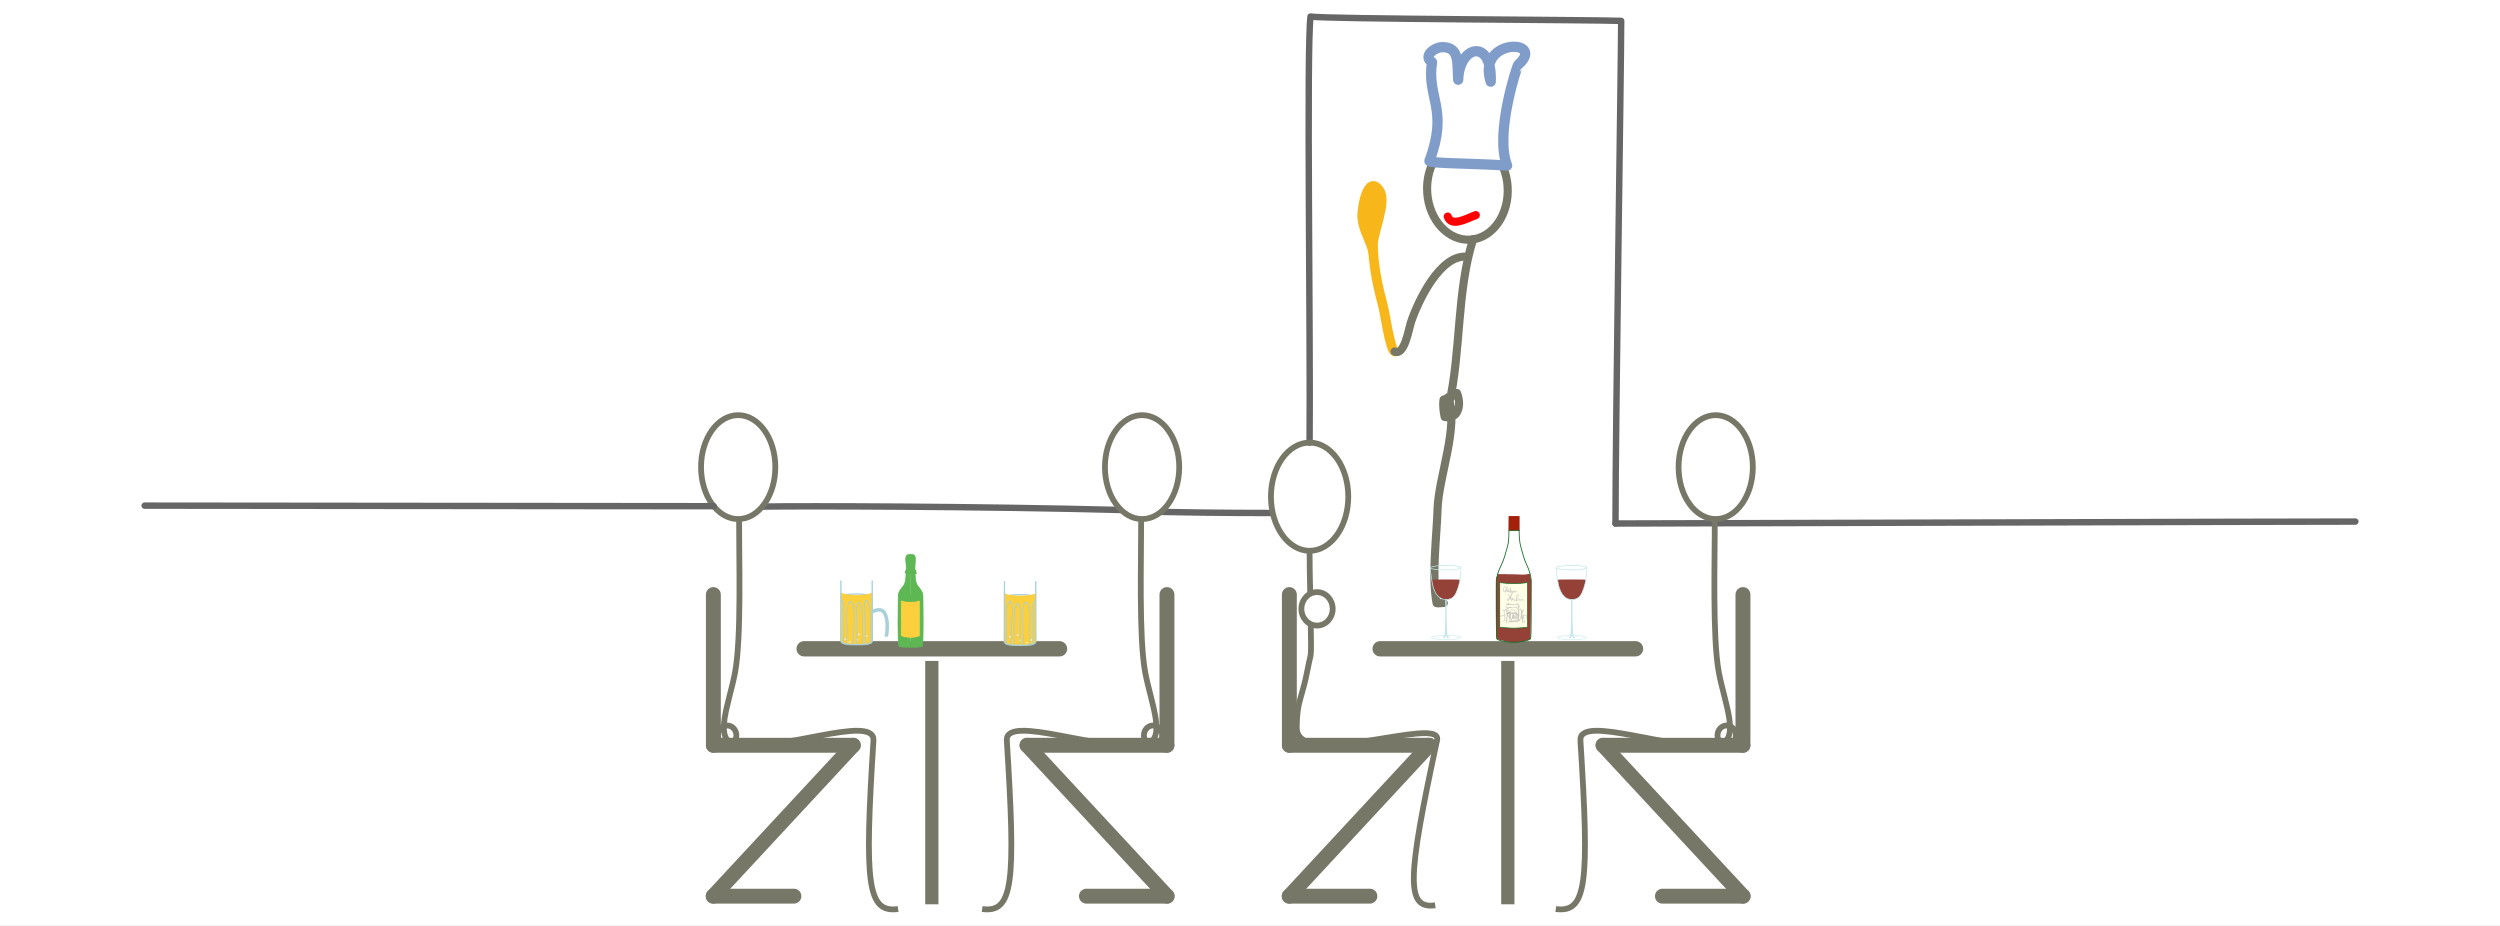 <?xml version="1.0" encoding="iso-8859-1"?>
<!-- Generator: Adobe Illustrator 13.0.0, SVG Export Plug-In . SVG Version: 6.00 Build 14948)  -->
<!DOCTYPE svg PUBLIC "-//W3C//DTD SVG 1.1//EN" "http://www.w3.org/Graphics/SVG/1.1/DTD/svg11.dtd">
<svg version="1.1" xmlns="http://www.w3.org/2000/svg" xmlns:xlink="http://www.w3.org/1999/xlink" x="0px" y="0px" width="378px"
	 height="140px" viewBox="0 0 378 140" style="enable-background:new 0 0 378 140;" xml:space="preserve">
<rect x="0" y="0" width="378" height="140" fill="#333333" stroke="none"/>
<g id="Layer_2">
	<g>
		<rect style="fill:none;" width="378" height="140"/>
		<rect style="fill:#FFFFFF;" width="378" height="140"/>
	</g>
</g>
<g id="Layer_3">
	<g>
		<g>
			<path style="fill:none;stroke:#666666;stroke-width:0.973;" d="M169.519,77.111c-21.691-0.557-48.096-0.617-54.26-0.516"/>
			<path style="fill:none;stroke:#666666;stroke-width:0.973;" d="M192.44,77.566c-0.159,0-8.507,0.014-16.911-0.168"/>
			<path style="fill:none;stroke:#666666;stroke-width:0.973;stroke-linecap:round;stroke-linejoin:round;" d="M244.262,79.154
				c0-14.947,0.86-69.489,0.86-75.999c-4.445-0.163-45.127-0.27-46.97-0.655c-0.62,4.716,0.006,47.737-0.141,64.422"/>
			<path style="fill:none;stroke:#666666;stroke-width:0.973;stroke-linecap:round;stroke-linejoin:round;" d="M356.126,78.863
				c-7.107-0.014-104.365,0.291-111.864,0.291"/>
		</g>
		<path style="fill:none;stroke:#777768;stroke-width:1.229;" d="M215.796,29.12c0.271,4.183,3.215,7.366,6.57,7.114
			c3.359-0.251,5.856-3.845,5.587-8.028c-0.273-4.181-3.214-7.368-6.57-7.117C218.026,21.346,215.524,24.94,215.796,29.12z"/>
		<path style="fill:none;stroke:#777768;stroke-width:1.229;stroke-linecap:round;stroke-linejoin:round;" d="M222.743,36.149
			c-2.497,7.802-1.853,17.304-3.642,24.918c0.204-1.871,0.186-0.621,1.195-1.646c0.726,1.838,0.213,4.037-1.855,3.636
			c-0.173-0.761-0.321-1.876-0.166-2.644c0.261-0.053,0.506-0.171,0.685-0.358c1.684,4.354-1.45,12.03-1.602,16.917
			c-0.135,4.367-0.914,10.041-0.145,14.23c0.382,0.076,0.714-0.068,1.085-0.02"/>
		<path style="fill:#FFFFFF;stroke:#809CC9;stroke-width:1.554;stroke-linecap:round;stroke-linejoin:round;" d="M227.879,25.025
			c-5.748-0.341-11.887-0.325-11.75-0.69c2.941-7.859-0.438-9.49,0.391-14.934c-1.429-0.868,0.34-2.272,1.574-2.272
			c2.625,0,2.22,2.395,2.385,4.922c0.163-5.243,5.178-6.329,4.917,0.298c-2.166-6.698,8.54-6.407,4.156-2.562
			C229.419,9.864,225.951,20.276,227.879,25.025"/>
		<path style="fill:#F7B71B;stroke:#F7B71B;stroke-width:1.459;stroke-linecap:round;stroke-linejoin:round;" d="M210.86,53.148
			c-0.676-0.325-1.449-5.741-1.706-6.697c-0.797-2.993-1.566-6.424-1.556-9.534c0.009-1.772,2.133-6.412,0.965-8.112
			c-1.804-2.623-2.716,2.884-2.594,4.156c0.164,1.765,1.203,3.365,1.629,4.993c-0.003,0.076-0.007,0.155-0.011,0.231"/>
		<path style="fill:none;stroke:#777768;stroke-width:1.229;stroke-linecap:round;stroke-linejoin:round;" d="M221.924,38.836
			c-4.099-0.572-7.56,6.726-8.627,10.01c-0.289,0.896-0.946,5.025-2.437,4.302"/>
		<path style="fill:none;stroke:#FF0000;stroke-width:1.229;stroke-linecap:round;stroke-linejoin:round;" d="M223.139,32.526
			c-1.227,0.423-3.663,1.902-4.241,0.219"/>
		<g>
			<g>
				
					<rect x="226.755" y="98.936" style="fill:#777768;stroke:#FFFFFF;stroke-width:0.45;stroke-linecap:square;" width="2.456" height="38.02"/>
				<g>
					<path style="fill:#777768;" d="M207.18,98.098c0,0.828,0.672,1.5,1.5,1.5h38.608c0.828,0,1.5-0.672,1.5-1.5s-0.672-1.5-1.5-1.5
						H208.68C207.852,96.598,207.18,97.27,207.18,98.098C207.18,98.098,207.18,97.27,207.18,98.098z"/>
					<path style="fill:none;stroke:#FFFFFF;stroke-width:0.676;" d="M207.18,98.098c0,0.828,0.672,1.5,1.5,1.5h38.608
						c0.828,0,1.5-0.672,1.5-1.5s-0.672-1.5-1.5-1.5H208.68C207.852,96.598,207.18,97.27,207.18,98.098
						C207.18,98.098,207.18,97.27,207.18,98.098z"/>
				</g>
			</g>
			<g>
				
					<line style="fill:none;stroke:#777768;stroke-width:2.253;stroke-linecap:round;stroke-linejoin:round;" x1="194.952" y1="89.896" x2="194.952" y2="112.686"/>
				
					<line style="fill:none;stroke:#777768;stroke-width:2.253;stroke-linecap:round;stroke-linejoin:round;" x1="194.952" y1="112.686" x2="216.105" y2="112.686"/>
				
					<line style="fill:none;stroke:#777768;stroke-width:2.253;stroke-linecap:round;stroke-linejoin:round;" x1="216.105" y1="112.686" x2="194.931" y2="135.5"/>
				
					<line style="fill:none;stroke:#777768;stroke-width:2.253;stroke-linecap:round;stroke-linejoin:round;" x1="194.931" y1="135.5" x2="207.128" y2="135.5"/>
			</g>
			<g>
				
					<line style="fill:none;stroke:#777768;stroke-width:2.253;stroke-linecap:round;stroke-linejoin:round;" x1="263.534" y1="89.896" x2="263.534" y2="112.686"/>
				
					<line style="fill:none;stroke:#777768;stroke-width:2.253;stroke-linecap:round;stroke-linejoin:round;" x1="263.534" y1="112.686" x2="242.381" y2="112.686"/>
				
					<line style="fill:none;stroke:#777768;stroke-width:2.253;stroke-linecap:round;stroke-linejoin:round;" x1="242.381" y1="112.686" x2="263.554" y2="135.5"/>
				
					<line style="fill:none;stroke:#777768;stroke-width:2.253;stroke-linecap:round;stroke-linejoin:round;" x1="263.554" y1="135.5" x2="251.355" y2="135.5"/>
			</g>
		</g>
		<g>
			<g>
				<path style="fill:#944138;" d="M226.443,86.748c0.122,0.113,0.821,0.035,1.034,0.055c0.377,0.033,0.76,0.025,1.146,0.025
					c0.9,0,1.888,0.172,2.742-0.109c-0.165,0.117,0.145,0.797,0.155,0.975c0.012,0.236-0.102,8.668-0.102,8.885
					c-0.194,0.217-1.631,0.549-2.491,0.549c-0.422,0-2.526-0.355-2.652-0.543c-0.101-0.162-0.105-8.758-0.077-8.969
					c0.035-0.287,0.255-0.648,0.3-0.891c-0.001,0.035-0.016,0.051-0.03,0.078"/>
				<g>
					<path style="fill:#A52008;stroke:#A52008;stroke-width:0.129;stroke-linecap:round;stroke-linejoin:round;" d="
						M228.917,80.178h0.774c0-0.557,0-1.684,0-2.092h-0.77"/>
					<path style="fill:#A52008;stroke:#A52008;stroke-width:0.129;stroke-linecap:round;stroke-linejoin:round;" d="
						M228.922,80.178h-0.772c0.003-0.557,0.012-1.684,0.012-2.092h0.767"/>
				</g>
				<g>
					<path style="fill:none;stroke:#156E27;stroke-width:0.129;stroke-linecap:round;stroke-linejoin:round;" d="M228.922,97.127
						c0.836,0,2.229-0.256,2.497-0.549c0.132-0.139,0.102-6.301,0.102-8.648c0-0.676-0.252-1.697-0.687-2.541
						c-0.375-0.729-0.675-1.959-0.898-2.766c-0.237-0.85-0.244-1.996-0.244-2.445"/>
					<path style="fill:none;stroke:#156E27;stroke-width:0.129;stroke-linecap:round;stroke-linejoin:round;" d="M228.928,97.127
						c-0.832,0-2.324-0.219-2.596-0.516c-0.132-0.137-0.094-6.334-0.094-8.682c0-0.676,0.344-1.697,0.782-2.541
						c0.37-0.729,0.691-1.959,0.915-2.766c0.228-0.824,0.219-2.014,0.214-2.445h1.536"/>
				</g>
				<path style="fill:#FFFFE8;stroke:#156E27;stroke-width:0.108;" d="M230.97,94.844c0,0-1.283,0.133-2.104,0.133
					c-0.769,0-2.106-0.133-2.106-0.133v-6.756c0,0,1.354,0.164,2.106,0.164c0.765,0,2.104-0.164,2.104-0.164V94.844z"/>
				<g>
					<g>
						<path style="fill:none;stroke:#BFBDB9;stroke-width:0.065;stroke-linecap:round;stroke-linejoin:round;" d="M227.764,88.824
							c-0.01-0.025-0.021-0.053-0.03-0.076c-0.269-0.055-0.547,0.318-0.431,0.598c0.162,0.389,0.666-0.217,0.602-0.516
							c-0.192,0.068-0.244,0.549-0.317,0.752c0.073-0.16,0.181-0.324,0.341-0.377c-0.004,0.086-0.063,0.268,0.028,0.303
							c0.025,0.016,0.053,0.012,0.074,0.004"/>
						<path style="fill:none;stroke:#BFBDB9;stroke-width:0.065;stroke-linecap:round;stroke-linejoin:round;" d="M229.396,89.508
							c-0.086,0-0.14,0.004-0.195-0.07c-0.012,0.037-0.057,0.08-0.072,0.121c-0.068-0.066-0.091-0.084-0.047-0.199
							c-0.069,0.168-0.297,0.299-0.247,0.027c0.006,0.121-0.045,0.215-0.167,0.201c-0.002-0.129,0.048-0.244,0.165-0.26
							c0.043,0.273-0.475,0.361-0.383,0.074c0.109-0.334,0.315,0.244-0.078,0.133"/>
						<path style="fill:none;stroke:#BFBDB9;stroke-width:0.065;stroke-linecap:round;stroke-linejoin:round;" d="M228.322,89.43
							c0.044-0.201,0.107-0.414,0.097-0.625c-0.011,0.227-0.147,0.686-0.047,0.73"/>
						<path style="fill:none;stroke:#BFBDB9;stroke-width:0.065;stroke-linecap:round;stroke-linejoin:round;" d="M228.372,89.115
							c0.032,0,0.066,0,0.098,0"/>
						<path style="fill:none;stroke:#BFBDB9;stroke-width:0.065;stroke-linecap:round;stroke-linejoin:round;" d="M228.988,90.723
							c0.013,0.027,0.034,0.051,0.067,0.07c0.181,0.109,0.239-0.18,0.292-0.262c0.062-0.092,0.431-0.689,0.099-0.705
							c-0.208-0.008-0.127,0.938-0.117,1.105c0.078-0.1,0.115-0.25,0.214-0.322c0.057,0.172,0.215,0.211,0.245-0.016
							c-0.056,0.287,0.207,0.273,0.193,0c0.012,0.053,0.056,0.096,0.075,0.143c0.012-0.014,0.035-0.055,0.049-0.068
							c0.015,0.021,0.045,0.068,0.072,0.082c0.018-0.027,0.072-0.057,0.098-0.08c0.027,0.029,0.099,0.051,0.129,0.098
							c0.045,0.006,0.02-0.035,0.041-0.051"/>
						<path style="fill:none;stroke:#BFBDB9;stroke-width:0.065;stroke-linecap:round;stroke-linejoin:round;" d="M229.147,90.482
							c-0.12-0.012-0.203,0.131-0.159,0.24"/>
						<path style="fill:none;stroke:#BFBDB9;stroke-width:0.065;stroke-linecap:round;stroke-linejoin:round;" d="M228.056,90.637
							c0.007-0.037,0-0.072-0.023-0.105c-0.165,0.012-0.229,0.293-0.021,0.27c0.285-0.033,0.162-0.836,0.114-1.012
							c-0.02,0.176,0.056,0.543,0.175,0.693c0.061-0.307,0.089-0.574,0.386-0.756c-0.153,0.209-0.302,0.531-0.268,0.811
							c0.015,0.109-0.038,0.201,0.094,0.236c0.125,0.029,0.197-0.098,0.203-0.223c0.017-0.389-0.308-0.08-0.199,0.139
							c0.115,0.23,0.174-0.102,0.178-0.227c0.019,0.217,0.174,0.295,0.297,0.26"/>
						<path style="fill:none;stroke:#BFBDB9;stroke-width:0.065;stroke-linecap:round;stroke-linejoin:round;" d="M229.91,90.193
							c-0.034,0.018-0.065,0.045-0.097,0.068c0.005-0.01,0.018-0.021,0.023-0.031c-0.025,0.008-0.035,0.031-0.049,0.041"/>
						<g>
							<path style="fill:none;stroke:#BFBDB9;stroke-width:0.065;stroke-linecap:round;stroke-linejoin:round;" d="M228.196,89.389
								c0.02-0.117-0.206-0.055-0.17,0.078c0.034,0.117,0.145-0.045,0.174-0.092c-0.004,0.031-0.021,0.074,0,0.105
								c0.028,0.037,0.097,0.025,0.132,0.01"/>
							<path style="fill:none;stroke:#BFBDB9;stroke-width:0.065;stroke-linecap:round;stroke-linejoin:round;" d="M228.042,89.229
								c0.054-0.014,0.096-0.059,0.124-0.109c0.008,0.037-0.03,0.094,0.024,0.094"/>
						</g>
						<path style="fill:none;stroke:#BFBDB9;stroke-width:0.065;stroke-linecap:round;stroke-linejoin:round;" d="M227.37,93.979
							c0.168-0.412,0.242-1.469-0.102-1.771c0.084,0.164,0.385,0.051,0.53-0.086c-0.158-0.02-0.24,0.066-0.24,0.232
							c0.175,0.037,0.357,0.051,0.365-0.146c-0.087,0.076-0.083,0.123-0.071,0.27c0.015-0.002,0.081-0.002,0.095,0.006
							c-0.422,0.199-0.176,1.24-0.167,1.65c0.117-0.34,0.041-0.822,0.186-1.178c0.132,0.158,0.046,0.383,0.247,0.469
							c0.14-0.252,0.15-0.613,0.065-0.895c-0.088,0.33-0.138,0.916-0.02,1.254c0.229-0.283,0.138-0.908,0.138-1.279
							c-0.014,0.371,0.005,0.893,0.106,1.242c0.247-0.215,0.15-0.855,0.15-1.184c0,0.332-0.005,0.656,0.045,0.988
							c0.117-0.227,0.113-0.67,0.101-0.951c0.039,0.301-0.009,0.82,0.257,0.986c0.16-0.24,0.137-0.605,0.146-0.895
							c-0.021,0.307,0.07,1.162,0.508,0.977c0,0.057,0.015,0.127,0.01,0.186c0.24-0.273,0.522-1.717,0.104-1.803
							c-0.028,0.049-0.045,0.102-0.069,0.146c0.182,0.062,0.615,0.178,0.684-0.029c-0.277,0.26-0.484,1.049-0.322,1.416
							c0.172-0.086,0.312-0.441,0.19-0.588c-0.038,0.396-0.162,0.756-0.152,1.172c-0.001-0.547-0.036-1.26-0.036-1.736
							c0,0.477-0.211,1.545,0.36,1.664c0.054-0.32-0.148-0.633-0.173-0.941c0.175-0.062,0.356-0.105,0.55-0.08
							c-0.073,0.064-0.106,0.287-0.115,0.471"/>
						<path style="fill:none;stroke:#BFBDB9;stroke-width:0.065;stroke-linecap:round;stroke-linejoin:round;" d="M227.006,93.27
							c-0.059-0.033-0.116-0.084-0.172-0.121c0.249,0.053,0.33-0.207,0.569-0.15c0.008,0.051,0.005,0.102,0.005,0.154"/>
					</g>
					<g>
						<path style="fill:none;stroke:#BFBDB9;stroke-width:0.065;stroke-linecap:round;stroke-linejoin:round;" d="M227.884,91.457
							c0.011-0.041,0.007-0.076-0.007-0.111c-0.111,0.141-0.183,0.314-0.172,0.496c0.673-0.051,1.36-0.039,2.043-0.078
							c-0.243-0.812-1.479-0.08-1.619-0.525c-0.042,0.074-0.061,0.156-0.061,0.248c-0.026-0.119-0.044-0.234-0.038-0.357
							c-0.037,0.09-0.03,0.236-0.033,0.314c0.129,0.014,1.541-0.07,1.531-0.184c0.015,0.201,0.038,0.389,0.102,0.58
							c0.035-0.023,0.033-0.076,0.057-0.104c0.005,0.004,0.092,0.105,0.087,0.105c-0.021,0.01-0.11,0.037-0.128,0.053
							c-0.011,0.287,0.027,0.564,0.031,0.85c0.016-0.24-0.047-0.477-0.037-0.721c0,0.467,0,0.93,0,1.393
							c-0.005-0.041-0.004-0.102-0.005-0.143c-0.021,0.051-0.085,0.164-0.097,0.227c0.097-0.393,0.139-1.287-0.19-1.57
							c-0.331-0.289-1.019-0.107-1.432,0.086c-0.052-0.01-0.019-0.055-0.04-0.086c-0.007,0.043-0.026,0.215-0.029,0.201
							c-0.009-0.064,0.004-0.131,0.008-0.191c0.376,0.25,0.16,0.863,0.073,1.24c0.058-0.162,0.02-0.359-0.006-0.531
							c-0.018,0.096,0.002,0.207,0.003,0.299c0.228-0.098,0.536-0.852,0.69-0.865c0.028-0.004,0.445,0.342,0.617,0.367
							c-0.019,0.242,0.206,0.338,0.263,0.584c0.043,0.178,0.009,0.404,0.029,0.578c-0.154-0.162-0.177-0.279-0.222-0.459
							c-0.038-0.141,0.111-0.277-0.092-0.408c-0.382-0.246-0.426,0.557-0.301,0.822c-0.008-0.18-0.026-0.379,0.063-0.492
							c0.11,0.32,0.237,0.648,0.348,0.943c-0.351,0.02-0.71-0.225-1.032-0.15c0.196,0.229,1.287,0.215,1.489-0.076
							c-0.237,0.014-0.461,0.199-0.72,0.229c-0.368,0.047-0.733-0.049-1.09,0.078c0.484-0.23,1.017-0.32,1.567-0.215
							c0.245-0.359-0.109-0.834-0.269-1.164c0.005,0.025,0.026,0.068,0.027,0.084c-0.197-0.021-1.451-0.414-1.454-0.006
							c0.074,0.023,0.135,0.051,0.222,0.029c-0.028-0.031-0.04-0.064-0.085-0.111c0.363,0.004,0.936,0.082,1.227-0.182
							c0.04,0.199,0.439,0.398,0.584,0.5"/>
					</g>
				</g>
			</g>
			<g>
				<path style="fill:#944138;" d="M220.78,87.688c-0.577,2.309-0.98,2.955-2.166,2.955c-1.188,0-1.89-1.158-2.132-2.953
					c-0.011-0.07,0.943-0.074,2.132-0.074C219.8,87.615,220.796,87.617,220.78,87.688z"/>
				<path style="fill:none;stroke:#C2E6EA;stroke-width:0.108;" d="M216.242,85.832c0,0.344,0.308,2.566,0.496,3.066
					c0.236,0.629,0.668,1.744,1.888,1.744c1.292,0,1.526-0.918,1.822-1.732c0.312-0.852,0.524-2.801,0.431-3.121
					c-0.05-0.174-1.425-0.318-2.253-0.318C217.861,85.471,216.452,85.609,216.242,85.832c-0.209,0.223,1.626,0.338,2.271,0.338
					c0.642,0,1.973,0.049,2.366-0.381"/>
				<path style="fill:none;stroke:#C2E6EA;stroke-width:0.215;stroke-linecap:round;stroke-linejoin:round;" d="M218.304,96.369
					c0.037,0.01,0.068,0.016,0.104,0.023c0.294-0.561,0.219-4.479,0.219-4.479v-1.207"/>
				<path style="fill:none;stroke:#C2E6EA;stroke-width:0.078;stroke-linecap:round;stroke-linejoin:round;" d="M220.847,96.395
					c0,0.176-0.994,0.32-2.219,0.32s-2.216-0.145-2.216-0.32c0-0.172,0.991-0.311,2.216-0.311S220.847,96.223,220.847,96.395z"/>
				<path style="fill:none;stroke:#C2E6EA;stroke-width:0.215;stroke-linecap:round;stroke-linejoin:round;" d="M218.626,94.211
					c0.068,1.037,0,1.664,0.28,2.182c0.045-0.016,0.06-0.014,0.096-0.023"/>
			</g>
			<g>
				<path style="fill:#944138;" d="M239.806,87.688c-0.576,2.309-0.979,2.955-2.167,2.955c-1.189,0-1.886-1.158-2.131-2.953
					c-0.01-0.07,0.941-0.074,2.131-0.074C238.826,87.615,239.822,87.617,239.806,87.688z"/>
				<path style="fill:none;stroke:#C2E6EA;stroke-width:0.108;" d="M235.269,85.832c0,0.344,0.31,2.566,0.496,3.066
					c0.237,0.629,0.668,1.744,1.89,1.744c1.289,0,1.525-0.918,1.822-1.732c0.311-0.852,0.524-2.801,0.431-3.121
					c-0.053-0.174-1.427-0.318-2.253-0.318C236.888,85.471,235.476,85.609,235.269,85.832c-0.208,0.223,1.625,0.338,2.273,0.338
					c0.64,0,1.969,0.049,2.365-0.381"/>
				<path style="fill:none;stroke:#C2E6EA;stroke-width:0.215;stroke-linecap:round;stroke-linejoin:round;" d="M237.33,96.369
					c0.037,0.01,0.067,0.016,0.105,0.023c0.294-0.561,0.219-4.479,0.219-4.479v-1.207"/>
				<path style="fill:none;stroke:#C2E6EA;stroke-width:0.078;stroke-linecap:round;stroke-linejoin:round;" d="M239.874,96.395
					c0,0.176-0.994,0.32-2.22,0.32c-1.224,0-2.22-0.145-2.22-0.32c0-0.172,0.996-0.311,2.22-0.311
					C238.88,96.084,239.874,96.223,239.874,96.395z"/>
				<path style="fill:none;stroke:#C2E6EA;stroke-width:0.215;stroke-linecap:round;stroke-linejoin:round;" d="M237.654,94.211
					c0.067,1.037,0,1.664,0.275,2.182c0.047-0.016,0.061-0.014,0.099-0.023"/>
			</g>
		</g>
		<g>
			<path style="fill:none;stroke:#777768;stroke-width:0.878;" d="M203.859,75.098c0,4.52-2.618,8.184-5.848,8.184
				c-3.225,0-5.845-3.664-5.845-8.184c0-4.517,2.62-8.175,5.845-8.175C201.241,66.923,203.859,70.581,203.859,75.098z"/>
			<path style="fill:none;stroke:#777768;stroke-width:0.878;" d="M198.187,94.371c0.086,5.768,0.08,3.896-0.453,6.727
				c-0.833,4.465-1.667,4.855-1.667,8.924c0,6.574,22.056-1.98,21.224,1.881c-4.562,21.104-4.735,25.58-0.281,24.98"/>
			<path style="fill:none;stroke:#777768;stroke-width:0.878;" d="M198.012,83.576c-0.008,1.438,0.04,3.65,0.092,6.209"/>
			<path style="fill:none;stroke:#777768;stroke-width:0.878;" d="M201.502,92.059c0,1.395-1.058,2.525-2.365,2.525
				c-1.307,0-2.368-1.131-2.368-2.525c0-1.398,1.062-2.531,2.368-2.531C200.444,89.527,201.502,90.66,201.502,92.059z"/>
		</g>
		<g>
			<path style="fill:none;stroke:#777768;stroke-width:0.878;" d="M253.799,70.626c0,4.342,2.511,7.856,5.614,7.856
				c3.102,0,5.615-3.514,5.615-7.856c0-4.337-2.514-7.854-5.615-7.854C256.31,62.772,253.799,66.289,253.799,70.626z"/>
			<path style="fill:none;stroke:#777768;stroke-width:0.878;" d="M259.271,78.797c0.029,5.482-0.371,17.598,0.615,22.863
				c0.878,4.699,3.318,10.184,0.021,10.881c-6.4,1.354-21.203-4.74-20.946-0.568c1.37,21.631,0.969,26.098-3.73,25.473"/>
			<ellipse style="fill:none;stroke:#777768;stroke-width:0.878;" cx="261.075" cy="111.189" rx="1.39" ry="1.496"/>
		</g>
		<g>
			<g>
				<path style="fill:#FCCF3D;" d="M137.022,86.264c-0.036,0.123-0.095,0.227-0.142,0.355c0.122-0.092,0.111-0.053,0.204,0.045
					c0.016-0.021,0.065-0.055,0.133-0.035c0.034,0.012,0.046,0.043,0.069,0.09c0.041-0.117,0.139-0.082,0.213,0.016
					c0.055-0.098,0.198-0.086,0.231,0.02c0.02,0.057,0.066-0.072,0.136-0.074c0.061-0.006,0.091,0.088,0.161,0.096
					c0.006-0.02,0.058-0.111,0.122-0.127c0.059,0,0.109,0.076,0.159,0.07c0.039-0.09,0.102-0.115,0.219-0.045
					c-0.046-0.07-0.087-0.254-0.099-0.33"/>
				<path style="fill:#FCCF3D;" d="M138.146,86.186c-0.306-0.057-0.55-0.086-0.826-0.057c-0.485,0.049-0.318,0.301,0.059,0.354
					c0.124,0.021,1.194,0.111,1.051-0.154C138.365,86.215,138.294,86.225,138.146,86.186"/>
			</g>
			<g>
				<path style="fill:#FCCF3D;stroke:#000000;stroke-width:0.089;stroke-linecap:round;stroke-linejoin:round;" d="M137.022,86.264
					c-0.036,0.123-0.095,0.227-0.142,0.355c0.122-0.092,0.111-0.053,0.204,0.045c0.016-0.021,0.065-0.055,0.133-0.035
					c0.034,0.012,0.046,0.043,0.069,0.09c0.041-0.117,0.139-0.082,0.213,0.016c0.055-0.098,0.198-0.086,0.231,0.02
					c0.02,0.057,0.066-0.072,0.136-0.074c0.061-0.006,0.091,0.088,0.161,0.096c0.006-0.02,0.058-0.111,0.122-0.127
					c0.059,0,0.109,0.076,0.159,0.07c0.039-0.09,0.102-0.115,0.219-0.045c-0.046-0.07-0.087-0.254-0.099-0.33"/>
				<path style="fill:#FCCF3D;stroke:#000000;stroke-width:0.089;stroke-linecap:round;stroke-linejoin:round;" d="M138.146,86.186
					c-0.306-0.057-0.55-0.086-0.826-0.057c-0.485,0.049-0.318,0.301,0.059,0.354c0.124,0.021,1.194,0.111,1.051-0.154
					C138.365,86.215,138.294,86.225,138.146,86.186"/>
			</g>
			<g>
				<path style="fill:none;stroke:#5DB753;stroke-width:0.122;" d="M137.022,86.264c-0.036,0.123-0.095,0.227-0.142,0.355
					c0.122-0.092,0.111-0.053,0.204,0.045c0.016-0.021,0.065-0.055,0.133-0.035c0.034,0.012,0.046,0.043,0.069,0.09
					c0.041-0.117,0.139-0.082,0.213,0.016c0.055-0.098,0.198-0.086,0.231,0.02c0.02,0.057,0.066-0.072,0.136-0.074
					c0.061-0.006,0.091,0.088,0.161,0.096c0.006-0.02,0.058-0.111,0.122-0.127c0.059,0,0.109,0.076,0.159,0.07
					c0.039-0.09,0.102-0.115,0.219-0.045c-0.046-0.07-0.087-0.254-0.099-0.33"/>
				<path style="fill:none;stroke:#5DB753;stroke-width:0.122;" d="M138.146,86.186c-0.306-0.057-0.55-0.086-0.826-0.057
					c-0.485,0.049-0.318,0.301,0.059,0.354c0.124,0.021,1.194,0.111,1.051-0.154C138.365,86.215,138.294,86.225,138.146,86.186"/>
			</g>
		</g>
		<path style="fill:#FFFFD9;" d="M131.886,91.34c0,0.086,0.012,0.371,0.012,0.674c0,0.277-1.528,0.391-2.396,0.391
			c-0.8,0-1.755-0.178-2.189-0.295c-0.278-0.076-0.192-0.67-0.192-0.77c0-0.26,1.067-0.465,2.384-0.465
			C130.818,90.875,131.886,91.08,131.886,91.34z"/>
		<g>
			<path style="fill:none;stroke:#FFFFFF;stroke-width:0.089;" d="M127.627,93.543c0,0.045-0.039,0.084-0.088,0.084
				c-0.048,0-0.087-0.039-0.087-0.084c0-0.051,0.039-0.088,0.087-0.088C127.588,93.455,127.627,93.492,127.627,93.543z"/>
			<path style="fill:none;stroke:#FFFFFF;stroke-width:0.089;" d="M127.843,96.395c0,0.053-0.04,0.09-0.089,0.09
				c-0.047,0-0.087-0.037-0.087-0.09c0-0.047,0.04-0.086,0.087-0.086C127.803,96.309,127.843,96.348,127.843,96.395z"/>
			<circle style="fill:none;stroke:#FFFFFF;stroke-width:0.089;" cx="129.342" cy="97.014" r="0.087"/>
			<path style="fill:none;stroke:#FFFFFF;stroke-width:0.089;" d="M128.656,96.24c0,0.051-0.038,0.086-0.088,0.086
				c-0.049,0-0.088-0.035-0.088-0.086c0-0.047,0.039-0.084,0.088-0.084C128.618,96.156,128.656,96.193,128.656,96.24z"/>
			<path style="fill:none;stroke:#FFFFFF;stroke-width:0.089;" d="M129.965,95.865c0,0.043-0.039,0.082-0.087,0.082
				c-0.049,0-0.088-0.039-0.088-0.082c0-0.053,0.039-0.09,0.088-0.09C129.926,95.775,129.965,95.812,129.965,95.865z"/>
			<circle style="fill:none;stroke:#FFFFFF;stroke-width:0.089;" cx="127.627" cy="94.709" r="0.088"/>
			<path style="fill:none;stroke:#FFFFFF;stroke-width:0.089;" d="M129.98,94.541c0,0.043-0.037,0.082-0.087,0.082
				c-0.049,0-0.087-0.039-0.087-0.082c0-0.053,0.038-0.088,0.087-0.088C129.943,94.453,129.98,94.488,129.98,94.541z"/>
			<circle style="fill:none;stroke:#FFFFFF;stroke-width:0.089;" cx="130.053" cy="93.42" r="0.088"/>
			<circle style="fill:none;stroke:#FFFFFF;stroke-width:0.089;" cx="129.135" cy="93.311" r="0.086"/>
			<circle style="fill:none;stroke:#FFFFFF;stroke-width:0.089;" cx="128.249" cy="95.262" r="0.088"/>
			<circle style="fill:none;stroke:#FFFFFF;stroke-width:0.089;" cx="128.855" cy="94.297" r="0.087"/>
			<path style="fill:none;stroke:#FFFFFF;stroke-width:0.089;" d="M129.564,95.156c0,0.051-0.037,0.086-0.086,0.086
				c-0.05,0-0.087-0.035-0.087-0.086c0-0.045,0.037-0.086,0.087-0.086C129.527,95.07,129.564,95.111,129.564,95.156z"/>
			<path style="fill:none;stroke:#FFFFFF;stroke-width:0.089;" d="M128.167,92.926c0,0.043-0.04,0.08-0.087,0.08
				c-0.05,0-0.089-0.037-0.089-0.08c0-0.051,0.039-0.094,0.089-0.094C128.127,92.832,128.167,92.875,128.167,92.926z"/>
		</g>
		<path style="fill:none;stroke:#FFFFFF;stroke-width:0.089;" d="M131.184,96.709c0.044-0.01,0.087,0.02,0.101,0.074
			c0.012,0.047-0.014,0.1-0.059,0.111c-0.042,0.014-0.086-0.02-0.096-0.072C131.116,96.775,131.143,96.723,131.184,96.709z"/>
		<path style="fill:none;stroke:#FFFFFF;stroke-width:0.089;" d="M130.675,97.707c0.041-0.012,0.086,0.016,0.096,0.07
			c0.014,0.049-0.013,0.102-0.055,0.111c-0.043,0.012-0.086-0.02-0.1-0.07C130.606,97.768,130.63,97.717,130.675,97.707z"/>
		
			<ellipse transform="matrix(-0.216 -0.976 0.976 -0.216 67.132 242.938)" style="fill:none;stroke:#FFFFFF;stroke-width:0.089;" cx="131.116" cy="94.513" rx="0.095" ry="0.079"/>
		<path style="fill:none;stroke:#FFFFFF;stroke-width:0.089;" d="M131.26,92.934c0.046-0.008,0.086,0.021,0.1,0.07
			c0.014,0.053-0.014,0.104-0.057,0.113c-0.043,0.012-0.084-0.02-0.1-0.07C131.191,92.996,131.219,92.943,131.26,92.934z"/>
		<path style="fill:none;stroke:#FFFFFF;stroke-width:0.089;" d="M131.112,95.648c0.044-0.01,0.087,0.021,0.098,0.07
			c0.012,0.053-0.011,0.105-0.054,0.113c-0.044,0.014-0.088-0.02-0.101-0.07C131.044,95.713,131.071,95.66,131.112,95.648z"/>
		<path style="fill:none;stroke:#FFFFFF;stroke-width:0.089;" d="M127.897,97.816c0.041-0.014,0.086,0.02,0.098,0.072
			c0.012,0.049-0.015,0.098-0.057,0.111c-0.041,0.01-0.086-0.023-0.1-0.07C127.829,97.879,127.854,97.826,127.897,97.816z"/>
		<path style="fill:none;stroke:#FFFFFF;stroke-width:0.089;" d="M128.852,97.869c0.045-0.008,0.089,0.023,0.102,0.07
			c0.012,0.055-0.015,0.104-0.058,0.113c-0.044,0.014-0.087-0.016-0.099-0.07C128.784,97.932,128.811,97.881,128.852,97.869z"/>
		<path style="fill:none;stroke:#FFFFFF;stroke-width:0.089;" d="M129.998,97.318c0.04-0.012,0.084,0.021,0.096,0.074
			c0.011,0.051-0.014,0.102-0.056,0.113c-0.043,0.01-0.088-0.025-0.1-0.072C129.928,97.377,129.954,97.332,129.998,97.318z"/>
		<path style="fill:none;stroke:#A8D0DA;stroke-width:0.201;stroke-linecap:round;stroke-linejoin:round;" d="M131.875,90.281
			c0,0.27-1.059,0.484-2.367,0.484c-1.305,0-2.365-0.215-2.365-0.484c0-0.264,1.061-0.479,2.365-0.479
			C130.816,89.803,131.875,90.018,131.875,90.281z"/>
		<path style="fill:none;stroke:#A8D0DA;stroke-width:0.536;stroke-linejoin:round;" d="M131.897,92.498
			c0.438-0.172,0.617-0.35,1.219-0.277c1.253,0.148,1.253,3.49,0.642,4.867c-0.379,0.859-1.596,0.982-1.86,0.879"/>
		<path style="fill:#FFFFD9;" d="M151.864,91.443c0,0.086-0.012,0.365-0.012,0.672c0,0.275,1.529,0.389,2.396,0.389
			c0.801,0,1.757-0.174,2.189-0.291c0.279-0.076,0.192-0.672,0.192-0.77c0-0.258-1.063-0.467-2.382-0.467
			C152.932,90.977,151.864,91.186,151.864,91.443z"/>
		<g>
			<circle style="fill:none;stroke:#FFFFFF;stroke-width:0.089;" cx="156.211" cy="93.645" r="0.088"/>
			<circle style="fill:none;stroke:#FFFFFF;stroke-width:0.089;" cx="155.996" cy="96.498" r="0.087"/>
			<path style="fill:none;stroke:#FFFFFF;stroke-width:0.089;" d="M154.321,97.113c0,0.051,0.037,0.088,0.087,0.088
				c0.049,0,0.089-0.037,0.089-0.088c0-0.041-0.04-0.084-0.089-0.084C154.358,97.029,154.321,97.072,154.321,97.113z"/>
			<path style="fill:none;stroke:#FFFFFF;stroke-width:0.089;" d="M155.095,96.346c0,0.047,0.039,0.084,0.087,0.084
				c0.049,0,0.088-0.037,0.088-0.084c0-0.053-0.039-0.09-0.088-0.09C155.134,96.256,155.095,96.293,155.095,96.346z"/>
			<path style="fill:none;stroke:#FFFFFF;stroke-width:0.089;" d="M153.785,95.963c0,0.051,0.041,0.086,0.089,0.086
				c0.047,0,0.088-0.035,0.088-0.086c0-0.045-0.041-0.084-0.088-0.084C153.826,95.879,153.785,95.918,153.785,95.963z"/>
			<path style="fill:none;stroke:#FFFFFF;stroke-width:0.089;" d="M156.036,94.811c0,0.049,0.04,0.09,0.087,0.09
				c0.052,0,0.089-0.041,0.089-0.09c0-0.047-0.037-0.086-0.089-0.086C156.076,94.725,156.036,94.764,156.036,94.811z"/>
			<circle style="fill:none;stroke:#FFFFFF;stroke-width:0.089;" cx="153.857" cy="94.641" r="0.088"/>
			<path style="fill:none;stroke:#FFFFFF;stroke-width:0.089;" d="M153.612,93.523c0,0.045,0.037,0.082,0.086,0.082
				c0.048,0,0.087-0.037,0.087-0.082c0-0.049-0.039-0.086-0.087-0.086C153.649,93.438,153.612,93.475,153.612,93.523z"/>
			<path style="fill:none;stroke:#FFFFFF;stroke-width:0.089;" d="M154.529,93.412c0,0.047,0.037,0.086,0.086,0.086
				s0.089-0.039,0.089-0.086c0-0.051-0.04-0.088-0.089-0.088S154.529,93.361,154.529,93.412z"/>
			<path style="fill:none;stroke:#FFFFFF;stroke-width:0.089;" d="M155.414,95.363c0,0.045,0.039,0.086,0.088,0.086
				c0.048,0,0.087-0.041,0.087-0.086c0-0.051-0.039-0.086-0.087-0.086C155.453,95.277,155.414,95.312,155.414,95.363z"/>
			<circle style="fill:none;stroke:#FFFFFF;stroke-width:0.089;" cx="154.895" cy="94.4" r="0.086"/>
			<circle style="fill:none;stroke:#FFFFFF;stroke-width:0.089;" cx="154.272" cy="95.262" r="0.086"/>
			<circle style="fill:none;stroke:#FFFFFF;stroke-width:0.089;" cx="155.672" cy="93.025" r="0.086"/>
		</g>
		<path style="fill:none;stroke:#FFFFFF;stroke-width:0.089;" d="M152.566,96.814c-0.043-0.012-0.087,0.018-0.101,0.068
			c-0.011,0.053,0.016,0.102,0.059,0.113c0.042,0.014,0.087-0.02,0.098-0.07C152.635,96.875,152.608,96.826,152.566,96.814z"/>
		<path style="fill:none;stroke:#FFFFFF;stroke-width:0.089;" d="M153.077,97.809c-0.043-0.01-0.086,0.018-0.098,0.07
			c-0.013,0.051,0.014,0.104,0.055,0.115c0.046,0.006,0.089-0.021,0.1-0.072C153.146,97.869,153.121,97.818,153.077,97.809z"/>
		<path style="fill:none;stroke:#FFFFFF;stroke-width:0.089;" d="M152.657,94.525c-0.046-0.012-0.087,0.021-0.101,0.068
			c-0.011,0.053,0.016,0.102,0.057,0.115c0.044,0.008,0.086-0.02,0.1-0.074C152.726,94.584,152.699,94.535,152.657,94.525z"/>
		<path style="fill:none;stroke:#FFFFFF;stroke-width:0.089;" d="M152.491,93.039c-0.044-0.014-0.087,0.018-0.098,0.068
			c-0.014,0.053,0.011,0.104,0.056,0.113c0.042,0.012,0.085-0.02,0.098-0.072C152.56,93.1,152.533,93.047,152.491,93.039z"/>
		<path style="fill:none;stroke:#FFFFFF;stroke-width:0.089;" d="M152.638,95.756c-0.041-0.014-0.086,0.018-0.098,0.068
			s0.012,0.102,0.057,0.111c0.041,0.012,0.087-0.018,0.099-0.068C152.706,95.812,152.68,95.764,152.638,95.756z"/>
		<path style="fill:none;stroke:#FFFFFF;stroke-width:0.089;" d="M155.854,97.916c-0.043-0.01-0.086,0.021-0.1,0.076
			c-0.009,0.045,0.016,0.1,0.057,0.109c0.043,0.012,0.087-0.021,0.1-0.072C155.923,97.982,155.898,97.93,155.854,97.916z"/>
		<path style="fill:none;stroke:#FFFFFF;stroke-width:0.089;" d="M154.898,97.973c-0.043-0.01-0.089,0.021-0.1,0.07
			c-0.012,0.055,0.013,0.102,0.058,0.113c0.042,0.012,0.088-0.02,0.099-0.07C154.967,98.037,154.94,97.984,154.898,97.973z"/>
		
			<ellipse transform="matrix(0.223 -0.975 0.975 0.223 24.343 225.58)" style="fill:none;stroke:#FFFFFF;stroke-width:0.089;" cx="153.733" cy="97.514" rx="0.096" ry="0.079"/>
		
			<ellipse style="fill:none;stroke:#A8D0DA;stroke-width:0.201;stroke-linecap:round;stroke-linejoin:round;" cx="154.242" cy="90.385" rx="2.366" ry="0.482"/>
		<g>
			<g>
				
					<rect x="139.668" y="98.936" style="fill:#777768;stroke:#FFFFFF;stroke-width:0.45;stroke-linecap:square;" width="2.452" height="38.02"/>
				<g>
					<path style="fill:#777768;" d="M120.089,98.098c0,0.828,0.671,1.5,1.5,1.5h38.606c0.829,0,1.5-0.672,1.5-1.5
						s-0.671-1.5-1.5-1.5h-38.606C120.76,96.598,120.089,97.27,120.089,98.098C120.089,98.098,120.089,97.27,120.089,98.098z"/>
					<path style="fill:none;stroke:#FFFFFF;stroke-width:0.676;" d="M120.089,98.098c0,0.828,0.671,1.5,1.5,1.5h38.606
						c0.829,0,1.5-0.672,1.5-1.5s-0.671-1.5-1.5-1.5h-38.606C120.76,96.598,120.089,97.27,120.089,98.098
						C120.089,98.098,120.089,97.27,120.089,98.098z"/>
				</g>
			</g>
			<g>
				
					<line style="fill:none;stroke:#777768;stroke-width:2.253;stroke-linecap:round;stroke-linejoin:round;" x1="107.861" y1="89.896" x2="107.861" y2="112.686"/>
				
					<line style="fill:none;stroke:#777768;stroke-width:2.253;stroke-linecap:round;stroke-linejoin:round;" x1="107.861" y1="112.686" x2="129.016" y2="112.686"/>
				
					<line style="fill:none;stroke:#777768;stroke-width:2.253;stroke-linecap:round;stroke-linejoin:round;" x1="129.016" y1="112.686" x2="107.84" y2="135.5"/>
				
					<line style="fill:none;stroke:#777768;stroke-width:2.253;stroke-linecap:round;stroke-linejoin:round;" x1="107.84" y1="135.5" x2="120.038" y2="135.5"/>
			</g>
			<g>
				
					<line style="fill:none;stroke:#777768;stroke-width:2.253;stroke-linecap:round;stroke-linejoin:round;" x1="176.443" y1="89.896" x2="176.443" y2="112.686"/>
				
					<line style="fill:none;stroke:#777768;stroke-width:2.253;stroke-linecap:round;stroke-linejoin:round;" x1="176.443" y1="112.686" x2="155.291" y2="112.686"/>
				
					<line style="fill:none;stroke:#777768;stroke-width:2.253;stroke-linecap:round;stroke-linejoin:round;" x1="155.291" y1="112.686" x2="176.464" y2="135.5"/>
				
					<line style="fill:none;stroke:#777768;stroke-width:2.253;stroke-linecap:round;stroke-linejoin:round;" x1="176.464" y1="135.5" x2="164.267" y2="135.5"/>
			</g>
		</g>
		<g>
			<path style="fill:none;stroke:#777768;stroke-width:0.878;" d="M117.229,70.626c0,4.342-2.516,7.856-5.619,7.856
				c-3.098,0-5.613-3.514-5.613-7.856c0-4.337,2.516-7.854,5.613-7.854C114.713,62.772,117.229,66.289,117.229,70.626z"/>
			<path style="fill:none;stroke:#777768;stroke-width:0.878;" d="M111.753,78.797c-0.026,5.482,0.373,17.598-0.611,22.863
				c-0.879,4.699-3.32,10.184-0.024,10.881c6.402,1.354,21.206-4.74,20.95-0.568c-1.372,21.631-0.97,26.098,3.729,25.473"/>
			<ellipse style="fill:none;stroke:#777768;stroke-width:0.878;" cx="109.95" cy="111.189" rx="1.39" ry="1.496"/>
		</g>
		<g>
			<path style="fill:#5DB753;stroke:#5DB753;stroke-width:0.089;" d="M137.698,86.543c0-0.125,0-2.732,0-2.732
				c-0.577,0-0.782,0.105-0.748,0.928c0.03,0.773,0.062,0.164,0.062,1.092c0,0.676,0.011,2.16-0.38,2.689
				c-0.147,0.205-0.787,0.855-0.828,1.502c-0.011,0.139,1.895,0.096,1.895,0.096"/>
			<path style="fill:#5DB753;stroke:#5DB753;stroke-width:0.089;" d="M137.705,90.117c0.008-0.555-1.901-0.201-1.901-0.096
				c-0.012,1.271-0.103,7.484,0.094,7.682c0.151,0.15,1.178,0.174,1.801,0.174"/>
		</g>
		<g>
			<path style="fill:#5DB753;stroke:#5DB753;stroke-width:0.089;" d="M137.659,86.543c0-0.125,0-2.732,0-2.732
				c0.578,0,0.783,0.105,0.75,0.928c-0.032,0.773-0.062,0.164-0.062,1.092c0,0.676-0.011,2.16,0.38,2.689
				c0.148,0.205,0.787,0.855,0.828,1.502c0.01,0.139-1.896,0.096-1.896,0.096"/>
			<path style="fill:#5DB753;stroke:#5DB753;stroke-width:0.089;" d="M137.584,90.117c-0.007-0.555,1.971-0.201,1.971-0.096
				c0.011,1.271,0.102,7.484-0.095,7.682c-0.151,0.15-1.14,0.174-1.762,0.174"/>
		</g>
		<path style="fill:#FCCF3D;stroke:#5DB753;stroke-width:0.089;" d="M139.118,96.215c0,0-0.8,0.275-1.42,0.275
			c-0.619,0-1.501-0.275-1.501-0.275V90.75c0,0,0.799,0.234,1.501,0.234c0.7,0,1.42-0.234,1.42-0.234V96.215z"/>
		<path style="fill:#FCCF3D;" d="M131.897,96.857c0,0.613-1.362,0.613-2.438,0.613c-1.075,0-2.331-0.094-2.34-0.613
			c-0.007-0.521,0-7.289,0-7.289s0.51,0.396,2.382,0.396s2.396-0.396,2.396-0.396S131.897,96.248,131.897,96.857z"/>
		<path style="fill:none;stroke:#FFFFFF;stroke-width:0.089;" d="M128.485,96.988c0.046-0.012,0.088,0.021,0.103,0.074
			c0.011,0.051-0.015,0.096-0.059,0.111c-0.044,0.012-0.087-0.021-0.098-0.074C128.418,97.053,128.444,97.002,128.485,96.988z"/>
		<path style="fill:none;stroke:#FFFFFF;stroke-width:0.089;" d="M131.009,96.082c0.043-0.016,0.087,0.018,0.098,0.072
			c0.012,0.047-0.013,0.1-0.059,0.107c-0.041,0.014-0.087-0.02-0.098-0.068C130.938,96.143,130.965,96.092,131.009,96.082z"/>
		<path style="fill:none;stroke:#FFFFFF;stroke-width:0.089;" d="M129.521,96.619c0.043-0.012,0.086,0.02,0.098,0.072
			c0.012,0.049-0.014,0.1-0.057,0.111c-0.044,0.008-0.087-0.02-0.099-0.074C129.452,96.682,129.479,96.629,129.521,96.619z"/>
		<path style="fill:none;stroke:#FFFFFF;stroke-width:0.089;" d="M129.866,95.834c0.045-0.01,0.088,0.021,0.099,0.07
			c0.012,0.053-0.015,0.1-0.057,0.113s-0.086-0.02-0.098-0.072C129.799,95.895,129.823,95.846,129.866,95.834z"/>
		<path style="fill:none;stroke:#FFFFFF;stroke-width:0.089;" d="M127.801,96.57c0.043-0.012,0.087,0.023,0.097,0.074
			c0.011,0.047-0.012,0.1-0.055,0.111c-0.044,0.014-0.089-0.021-0.099-0.072C127.731,96.635,127.758,96.584,127.801,96.57z"/>
		<path style="fill:none;stroke:#A8D0DA;stroke-width:0.201;stroke-linecap:round;stroke-linejoin:round;" d="M127.143,87.842
			c-0.023,3.869-0.023,5.883-0.023,8.969c0,0.66,1.129,0.66,2.34,0.66c1.178,0,2.438,0.023,2.438-0.613c0-2.523,0-6.504-0.022-9.016
			"/>
		<path style="fill:none;stroke:#A8D0DA;stroke-width:0.134;stroke-linecap:round;stroke-linejoin:round;" d="M127.119,90.773
			c0.644-0.322,0.414,2.688,0.435,3.141c0.053,1.137-0.038,2.348-0.044,3.365"/>
		<path style="fill:none;stroke:#A8D0DA;stroke-width:0.134;stroke-linecap:round;stroke-linejoin:round;" d="M127.988,97.375
			c0-0.84,0.086-1.631,0.086-2.479c0-0.992-0.181-1.941,0.034-2.906c0.057-0.242,0.164-1.059,0.522-1.031
			c0.247,0.025,0.402,0.729,0.441,0.941c0.188,1.031,0.052,2.268,0.003,3.318c-0.035,0.715-0.088,1.592-0.088,2.201"/>
		<path style="fill:none;stroke:#A8D0DA;stroke-width:0.134;stroke-linecap:round;stroke-linejoin:round;" d="M129.508,97.42
			c0-1.129,0.103-2.221,0.042-3.367c-0.045-0.936-0.201-2.123,0.227-2.939c0.852-0.262,0.646,5.611,0.646,6.307"/>
		<path style="fill:none;stroke:#A8D0DA;stroke-width:0.134;stroke-linecap:round;stroke-linejoin:round;" d="M131.592,97.279
			c0-0.934,0.022-4.301-0.042-5.148c-0.032-0.42-0.498-2.137-0.784-0.98c-0.198,0.805-0.068,1.592,0.001,2.389
			c0.113,1.244,0.123,2.709,0.13,3.836"/>
		<path style="fill:#FCCF3D;" d="M151.853,96.959c0,0.613,1.364,0.613,2.438,0.613c1.075,0,2.334-0.09,2.34-0.613
			c0.007-0.52,0-7.283,0-7.283s-0.509,0.389-2.382,0.389c-1.871,0-2.396-0.389-2.396-0.389S151.853,96.352,151.853,96.959z"/>
		<path style="fill:none;stroke:#FFFFFF;stroke-width:0.089;" d="M155.265,97.09c-0.043-0.008-0.087,0.023-0.101,0.074
			c-0.011,0.049,0.014,0.1,0.059,0.113c0.042,0.01,0.088-0.021,0.099-0.074C155.333,97.152,155.306,97.105,155.265,97.09z"/>
		<path style="fill:none;stroke:#FFFFFF;stroke-width:0.089;" d="M152.744,96.186c-0.045-0.014-0.087,0.02-0.101,0.068
			c-0.009,0.051,0.016,0.1,0.059,0.111c0.042,0.014,0.087-0.018,0.099-0.072C152.812,96.248,152.785,96.197,152.744,96.186z"/>
		<path style="fill:none;stroke:#FFFFFF;stroke-width:0.089;" d="M154.23,96.723c-0.041-0.014-0.087,0.02-0.098,0.068
			c-0.012,0.053,0.016,0.1,0.057,0.113c0.043,0.01,0.086-0.021,0.098-0.074C154.299,96.783,154.273,96.729,154.23,96.723z"/>
		<path style="fill:none;stroke:#FFFFFF;stroke-width:0.089;" d="M153.884,95.936c-0.042-0.008-0.087,0.021-0.099,0.07
			c-0.012,0.053,0.015,0.102,0.057,0.115c0.044,0.012,0.087-0.021,0.099-0.072C153.951,95.998,153.927,95.947,153.884,95.936z"/>
		<path style="fill:none;stroke:#FFFFFF;stroke-width:0.089;" d="M155.951,96.676c-0.045-0.012-0.087,0.021-0.098,0.068
			c-0.012,0.051,0.011,0.102,0.055,0.113c0.043,0.014,0.089-0.02,0.1-0.072C156.02,96.736,155.993,96.691,155.951,96.676z"/>
		<path style="fill:none;stroke:#A8D0DA;stroke-width:0.201;stroke-linecap:round;stroke-linejoin:round;" d="M156.608,87.945
			c0.022,3.871,0.022,5.883,0.022,8.969c0,0.658-1.129,0.658-2.34,0.658c-1.178,0-2.438,0.021-2.438-0.613
			c0-2.523,0-6.502,0.023-9.014"/>
		<path style="fill:none;stroke:#A8D0DA;stroke-width:0.134;stroke-linecap:round;stroke-linejoin:round;" d="M156.631,90.877
			c-0.642-0.326-0.413,2.686-0.434,3.141c-0.054,1.135,0.037,2.344,0.043,3.367"/>
		<path style="fill:none;stroke:#A8D0DA;stroke-width:0.134;stroke-linecap:round;stroke-linejoin:round;" d="M155.763,97.479
			c0-0.84-0.087-1.631-0.087-2.48c0-0.994,0.182-1.939-0.033-2.902c-0.056-0.244-0.165-1.061-0.523-1.033
			c-0.247,0.025-0.401,0.729-0.439,0.938c-0.188,1.033-0.053,2.27-0.002,3.322c0.034,0.713,0.085,1.592,0.085,2.201"/>
		<path style="fill:none;stroke:#A8D0DA;stroke-width:0.134;stroke-linecap:round;stroke-linejoin:round;" d="M154.242,97.523
			c0-1.131-0.103-2.221-0.041-3.367c0.044-0.939,0.203-2.127-0.228-2.938c-0.849-0.268-0.643,5.609-0.643,6.305"/>
		<path style="fill:none;stroke:#A8D0DA;stroke-width:0.134;stroke-linecap:round;stroke-linejoin:round;" d="M152.159,97.385
			c0-0.936-0.021-4.305,0.043-5.152c0.032-0.416,0.497-2.137,0.783-0.98c0.199,0.807,0.068,1.59-0.002,2.387
			c-0.111,1.248-0.122,2.709-0.13,3.84"/>
		<g>
			<path style="fill:none;stroke:#777768;stroke-width:0.878;" d="M167.067,70.626c0,4.342,2.515,7.856,5.617,7.856
				c3.102,0,5.615-3.514,5.615-7.856c0-4.337-2.514-7.854-5.615-7.854C169.582,62.772,167.067,66.289,167.067,70.626z"/>
			<path style="fill:none;stroke:#777768;stroke-width:0.878;" d="M172.541,78.797c0.028,5.482-0.37,17.598,0.613,22.863
				c0.879,4.699,3.319,10.184,0.024,10.881c-6.4,1.354-21.207-4.74-20.95-0.568c1.372,21.631,0.971,26.098-3.727,25.473"/>
			<ellipse style="fill:none;stroke:#777768;stroke-width:0.878;" cx="174.345" cy="111.189" rx="1.389" ry="1.496"/>
		</g>
		
			<line style="fill:none;stroke:#666666;stroke-width:0.973;stroke-linecap:round;stroke-linejoin:round;" x1="107.922" y1="76.539" x2="21.873" y2="76.453"/>
	</g>
</g>
</svg>
